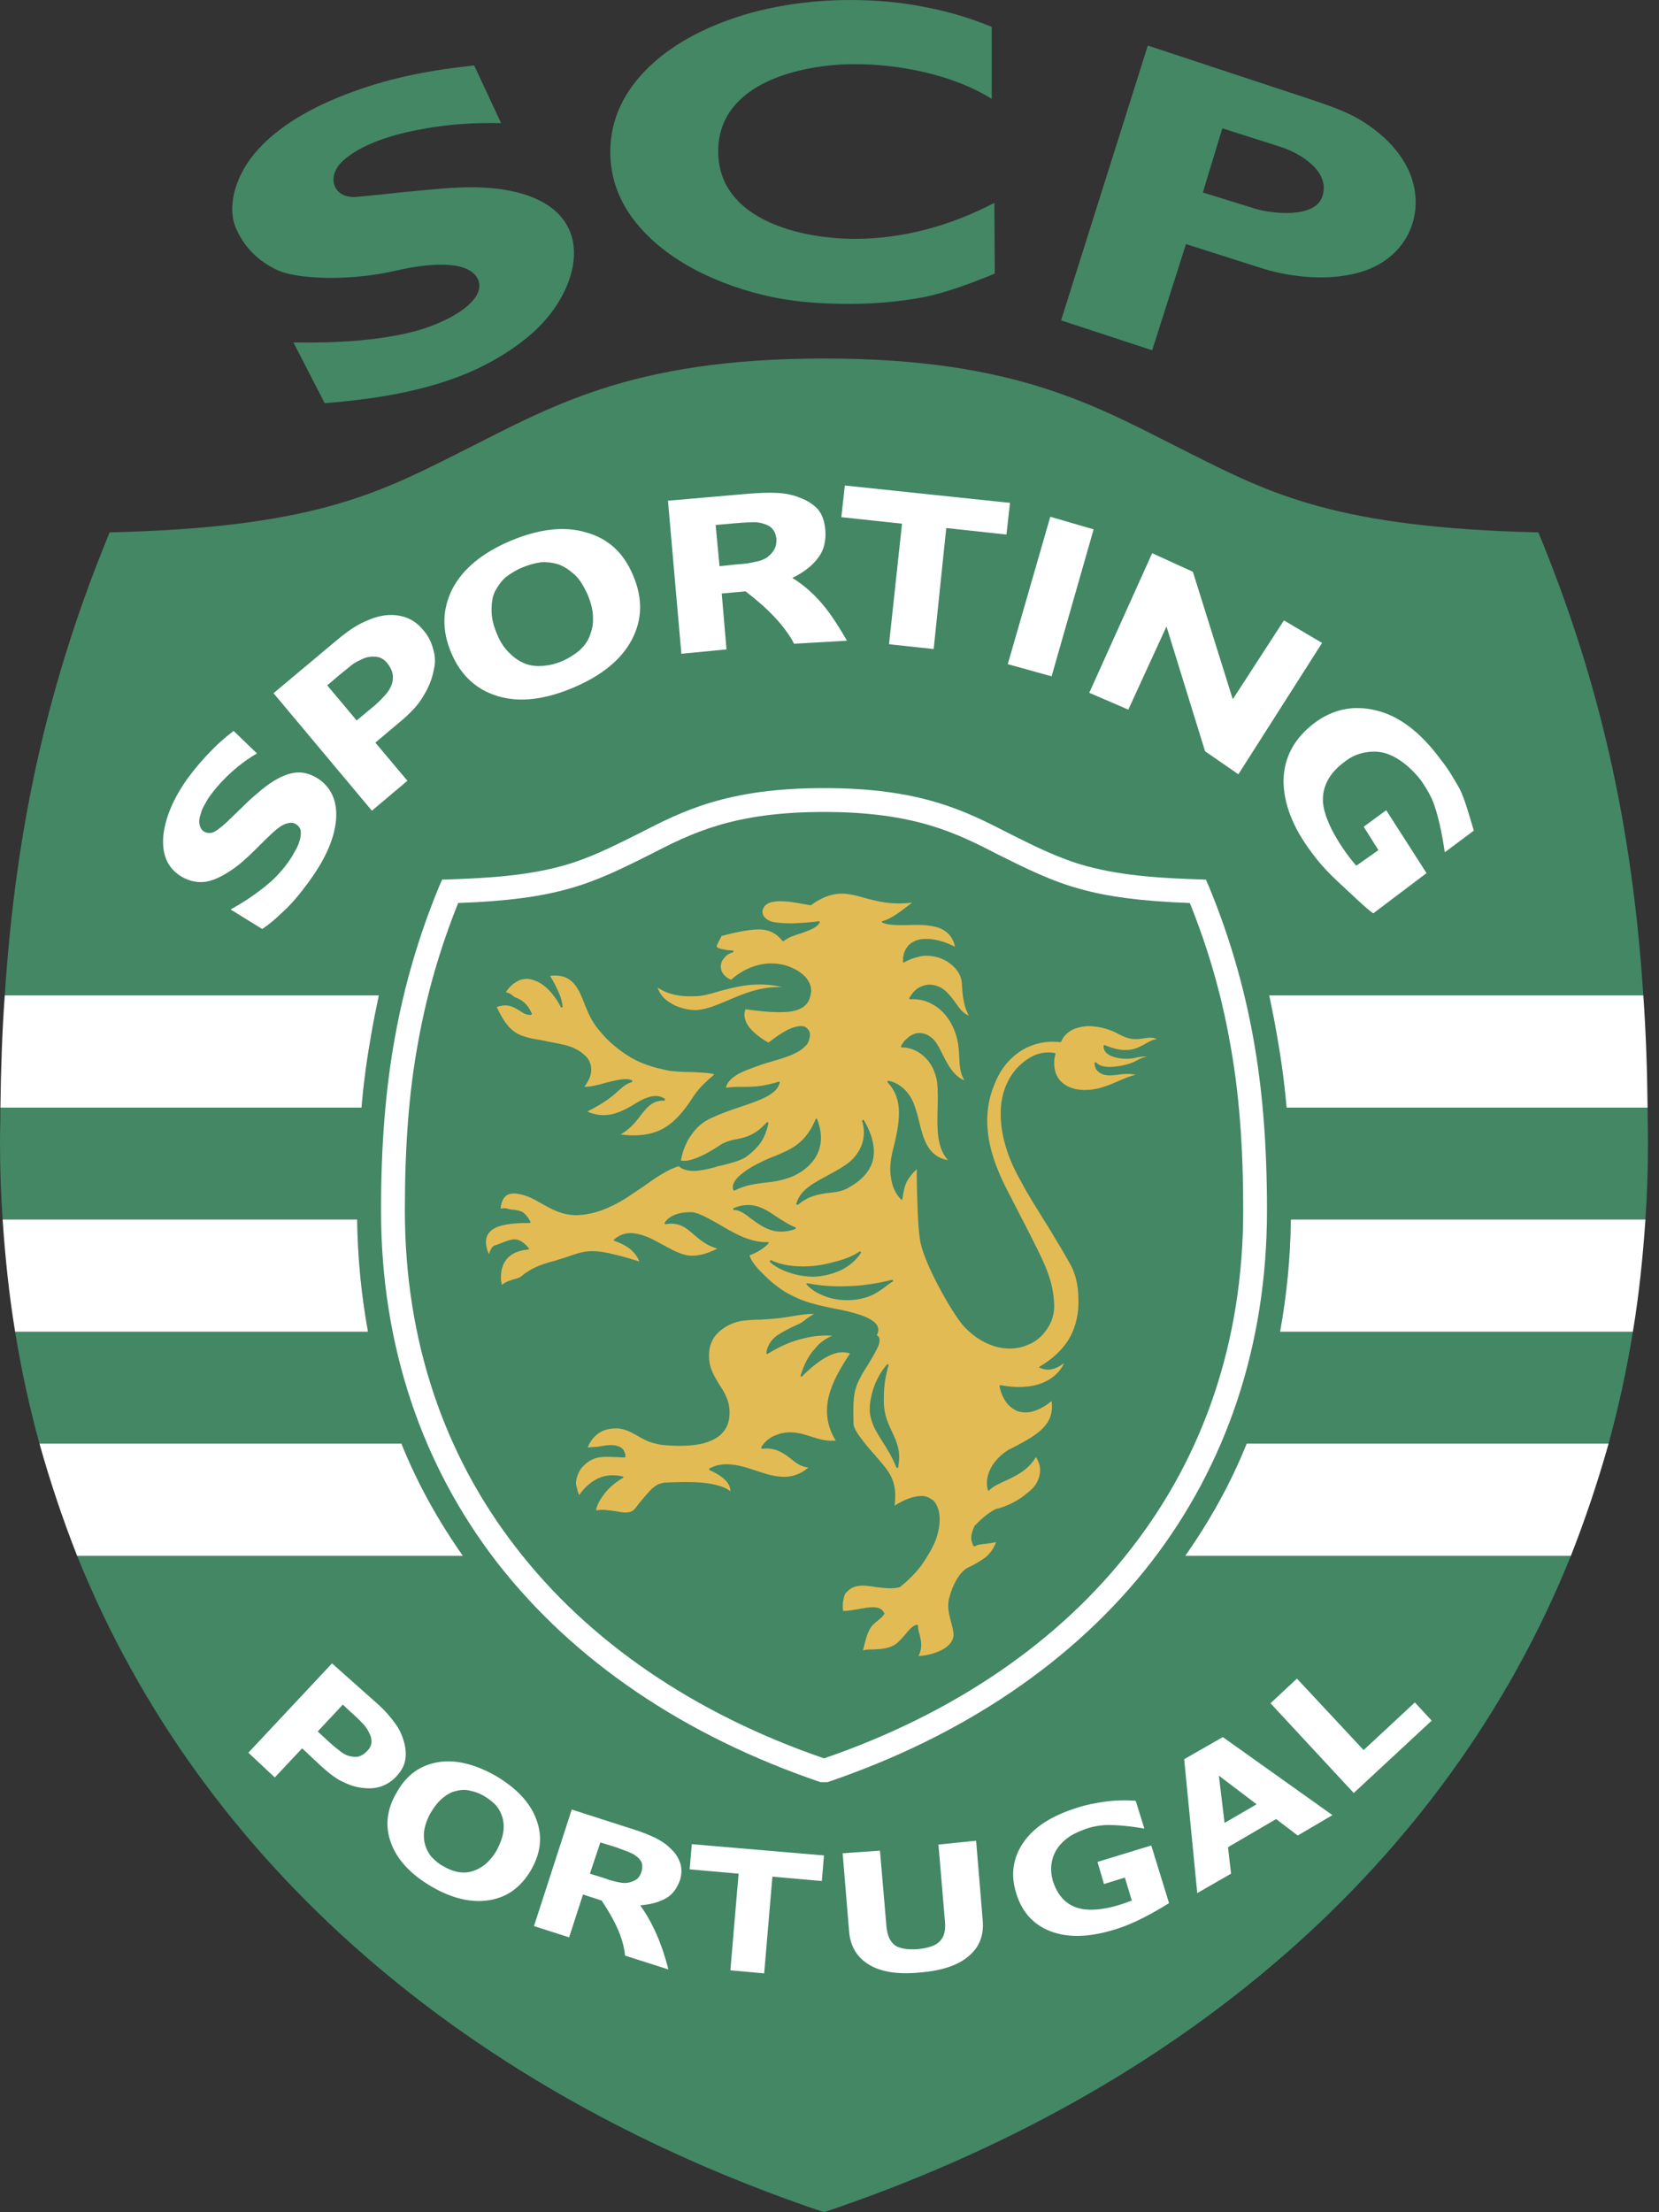 <svg width="24" height="32" viewBox="0 0 24 32" fill="none" xmlns="http://www.w3.org/2000/svg">
<rect x="0" y="0" width="24" height="32" fill="#333333" stroke="none"/>
<path fill-rule="evenodd" clip-rule="evenodd" d="M11.921 32C6.797 30.276 2.922 26.99 1.116 22.506H6.697C6.34 21.998 6.038 21.459 5.807 20.882H0.571C0.424 20.349 0.307 19.809 0.219 19.264H5.324C5.226 18.728 5.174 18.185 5.167 17.64H0.038C0.012 17.268 -0 16.896 1.26631e-06 16.524C1.26631e-06 16.355 0.006 16.185 0.006 16.022H5.23C5.261 15.652 5.311 15.295 5.374 14.944C5.405 14.762 5.443 14.58 5.481 14.398H0.069C0.232 11.896 0.715 9.814 1.586 7.701C4.484 7.632 5.437 7.155 6.609 6.566C7.939 5.901 9.086 5.186 11.921 5.186C14.755 5.186 15.903 5.901 17.232 6.566C18.405 7.155 19.358 7.632 22.255 7.701C23.127 9.814 23.61 11.896 23.773 14.398H18.361C18.398 14.58 18.436 14.762 18.467 14.944C18.53 15.295 18.58 15.652 18.611 16.022H23.835C23.835 16.185 23.841 16.354 23.841 16.524C23.841 16.9 23.829 17.276 23.803 17.64H18.674C18.668 18.185 18.615 18.728 18.518 19.264H23.622C23.534 19.809 23.417 20.349 23.271 20.882H18.035C17.803 21.459 17.502 21.998 17.144 22.506H22.725C20.919 26.99 17.044 30.276 11.921 32Z" fill="#438765"/>
<path fill-rule="evenodd" clip-rule="evenodd" d="M23.271 20.882C23.116 21.432 22.934 21.974 22.725 22.506H17.145C17.502 21.998 17.803 21.459 18.035 20.882H23.271ZM18.674 17.64C18.668 18.185 18.615 18.728 18.518 19.264H23.622C23.71 18.737 23.766 18.192 23.804 17.64H18.674ZM18.361 14.398C18.398 14.58 18.436 14.761 18.467 14.944C18.53 15.295 18.58 15.652 18.612 16.022H23.835C23.829 15.458 23.81 14.918 23.773 14.398H18.361ZM5.23 16.022C5.261 15.652 5.311 15.295 5.374 14.944C5.405 14.762 5.443 14.58 5.481 14.398H0.069C0.031 14.918 0.013 15.458 0.006 16.022H5.23ZM5.324 19.264C5.226 18.728 5.174 18.185 5.167 17.64H0.038C0.075 18.192 0.132 18.737 0.219 19.264H5.324ZM6.697 22.506C6.34 21.998 6.039 21.459 5.807 20.882H0.571C0.725 21.432 0.907 21.974 1.116 22.506H6.697ZM11.971 25.779H11.87C9.914 25.115 8.296 24.03 7.18 22.587C6.114 21.202 5.512 19.484 5.512 17.508C5.512 16.58 5.575 15.765 5.713 15.006C5.847 14.258 6.062 13.527 6.352 12.824L6.396 12.724C6.973 12.705 7.562 12.68 8.121 12.529C8.516 12.423 8.873 12.241 9.237 12.059C9.883 11.727 10.522 11.4 11.921 11.4C13.319 11.4 13.959 11.727 14.604 12.059C14.968 12.241 15.326 12.422 15.721 12.529C16.279 12.68 16.868 12.705 17.445 12.724L17.489 12.824C17.78 13.527 17.994 14.258 18.129 15.006C18.267 15.765 18.329 16.58 18.329 17.508C18.329 19.484 17.727 21.202 16.661 22.587C15.545 24.03 13.927 25.115 11.971 25.779Z" fill="white"/>
<path fill-rule="evenodd" clip-rule="evenodd" d="M11.921 25.435C13.783 24.795 15.326 23.754 16.385 22.374C17.408 21.051 17.985 19.408 17.985 17.508C17.985 16.599 17.928 15.803 17.79 15.063C17.665 14.366 17.477 13.721 17.213 13.062C16.505 13.037 16.015 12.968 15.633 12.861C15.213 12.748 14.837 12.56 14.448 12.366C13.84 12.053 13.238 11.745 11.921 11.745C10.604 11.745 10.002 12.053 9.394 12.366C9.005 12.561 8.629 12.748 8.208 12.861C7.826 12.968 7.337 13.037 6.628 13.062C6.365 13.721 6.177 14.366 6.051 15.063C5.913 15.803 5.857 16.599 5.857 17.508C5.857 19.408 6.434 21.051 7.456 22.374C8.516 23.754 10.058 24.795 11.921 25.435Z" fill="#438765"/>
<path fill-rule="evenodd" clip-rule="evenodd" d="M4.628 11.281C4.803 11.413 4.885 11.607 4.86 11.871C4.835 12.134 4.709 12.423 4.477 12.742C4.345 12.924 4.22 13.075 4.095 13.188C3.969 13.307 3.919 13.351 3.794 13.438L3.336 13.156C3.512 13.056 3.624 12.987 3.794 12.855C3.935 12.749 4.06 12.623 4.164 12.479C4.196 12.435 4.226 12.389 4.251 12.341C4.289 12.278 4.314 12.228 4.327 12.184C4.345 12.134 4.352 12.084 4.352 12.04C4.352 11.996 4.333 11.958 4.289 11.927C4.245 11.896 4.201 11.896 4.138 11.915C4.082 11.933 4.019 11.977 3.944 12.046C3.869 12.115 3.787 12.197 3.706 12.278C3.624 12.36 3.549 12.429 3.468 12.498C3.279 12.648 3.116 12.73 2.978 12.755C2.834 12.774 2.696 12.736 2.577 12.648C2.408 12.523 2.339 12.335 2.364 12.078C2.395 11.814 2.514 11.538 2.721 11.25C2.828 11.106 2.947 10.968 3.073 10.842C3.168 10.745 3.271 10.655 3.38 10.573L3.718 10.899C3.474 11.037 3.223 11.263 3.066 11.476C3.029 11.52 2.997 11.57 2.972 11.62C2.941 11.67 2.916 11.72 2.903 11.777C2.884 11.827 2.878 11.871 2.884 11.915C2.891 11.959 2.909 11.996 2.941 12.022C2.985 12.053 3.041 12.059 3.098 12.034C3.154 12.003 3.236 11.94 3.348 11.827C3.418 11.758 3.493 11.689 3.555 11.627C3.624 11.558 3.7 11.495 3.781 11.426C3.95 11.288 4.101 11.207 4.239 11.181C4.377 11.156 4.502 11.194 4.628 11.281ZM5.85 8.924C5.74 8.891 5.624 8.887 5.512 8.911C5.412 8.93 5.305 8.974 5.198 9.03C5.092 9.087 4.973 9.174 4.841 9.287L3.957 10.027L5.38 11.727L5.894 11.294L5.43 10.742L5.788 10.441C5.945 10.309 6.057 10.19 6.126 10.065C6.201 9.946 6.252 9.82 6.277 9.682C6.302 9.582 6.296 9.482 6.264 9.381C6.239 9.284 6.192 9.194 6.126 9.118C6.045 9.018 5.951 8.955 5.85 8.924ZM5.675 9.726C5.687 9.77 5.687 9.82 5.675 9.877C5.656 9.939 5.625 9.996 5.568 10.059C5.503 10.132 5.432 10.199 5.355 10.259L5.16 10.422L4.734 9.914L4.866 9.801C4.954 9.726 5.029 9.67 5.079 9.626C5.136 9.582 5.198 9.551 5.274 9.519C5.324 9.5 5.38 9.494 5.443 9.5C5.505 9.507 5.556 9.538 5.593 9.582C5.637 9.632 5.662 9.682 5.675 9.726ZM8.478 7.701C8.164 7.607 7.801 7.651 7.393 7.82C6.979 7.995 6.697 8.227 6.546 8.516C6.396 8.811 6.39 9.118 6.528 9.444C6.665 9.77 6.891 9.977 7.205 10.071C7.518 10.165 7.882 10.121 8.296 9.946C8.71 9.77 8.992 9.538 9.142 9.25C9.293 8.962 9.299 8.654 9.161 8.328C9.023 7.995 8.798 7.789 8.478 7.701ZM8.378 9.413C8.309 9.469 8.221 9.526 8.133 9.563C8.045 9.601 7.952 9.624 7.857 9.632C7.769 9.639 7.682 9.632 7.6 9.601C7.515 9.567 7.438 9.516 7.374 9.45C7.299 9.381 7.236 9.287 7.186 9.162C7.136 9.043 7.111 8.936 7.111 8.829C7.111 8.723 7.123 8.629 7.161 8.554C7.205 8.472 7.255 8.403 7.318 8.347C7.387 8.297 7.475 8.24 7.556 8.209C7.643 8.172 7.733 8.147 7.826 8.133C7.913 8.128 8 8.139 8.083 8.165C8.165 8.196 8.24 8.247 8.315 8.315C8.39 8.384 8.447 8.485 8.503 8.604C8.547 8.717 8.578 8.823 8.578 8.924C8.585 9.018 8.566 9.112 8.528 9.206C8.497 9.287 8.44 9.356 8.378 9.413ZM11.463 8.359C11.632 8.278 11.758 8.177 11.839 8.064C11.921 7.958 11.952 7.82 11.939 7.657C11.927 7.538 11.895 7.444 11.833 7.368C11.764 7.293 11.676 7.237 11.569 7.199C11.463 7.155 11.356 7.136 11.237 7.13C11.118 7.124 10.98 7.13 10.823 7.142L9.663 7.243L9.857 9.457L10.51 9.394L10.441 8.585L10.786 8.554C11.105 8.798 11.35 9.049 11.488 9.312L12.253 9.268C12.052 8.924 11.852 8.604 11.463 8.359ZM11.206 7.939C11.187 7.977 11.156 8.014 11.112 8.052C11.062 8.09 10.999 8.115 10.924 8.127C10.855 8.146 10.761 8.158 10.648 8.165L10.409 8.19L10.353 7.594L10.635 7.569C10.717 7.563 10.792 7.556 10.855 7.556C10.917 7.55 10.974 7.556 11.024 7.569C11.093 7.588 11.143 7.613 11.175 7.651C11.206 7.688 11.225 7.732 11.231 7.789C11.237 7.84 11.228 7.892 11.206 7.939ZM14.611 7.274L12.222 7.023L12.171 7.481L13.049 7.575L12.861 9.319L13.507 9.388L13.689 7.638L14.56 7.732L14.611 7.274ZM15.821 7.657L15.194 7.475L14.579 9.607L15.213 9.783L15.821 7.657ZM19.126 9.3L18.574 8.974L17.834 10.115L17.257 8.271L16.668 8.002L15.758 10.021L16.323 10.265L16.875 9.062L17.433 10.867L17.915 11.2L19.126 9.3ZM20.637 12.63L20.054 11.72L19.728 11.959L19.941 12.297L19.621 12.523C19.427 12.303 19.126 11.852 19.138 11.551C19.144 11.344 19.251 11.168 19.446 11.024C19.531 10.954 19.632 10.907 19.741 10.886C19.841 10.867 19.935 10.867 20.029 10.892C20.236 10.949 20.43 11.124 20.556 11.287C20.618 11.375 20.669 11.463 20.712 11.551C20.8 11.752 20.863 12.065 20.901 12.329L21.321 12.015C21.258 11.808 21.189 11.551 21.114 11.407C21.032 11.262 20.945 11.112 20.832 10.974C20.549 10.591 20.242 10.359 19.916 10.278C19.59 10.196 19.289 10.253 19.013 10.46C18.725 10.679 18.575 10.955 18.568 11.287C18.568 11.62 18.7 11.971 18.982 12.341C19.101 12.504 19.239 12.648 19.39 12.786C19.54 12.924 19.759 13.137 19.866 13.212L20.637 12.63ZM5.738 25.692C5.681 25.754 5.619 25.798 5.543 25.83C5.468 25.86 5.386 25.873 5.305 25.867C5.194 25.863 5.085 25.835 4.985 25.786C4.878 25.742 4.772 25.661 4.653 25.554L4.371 25.29L3.975 25.711L3.593 25.353L4.803 24.061L5.487 24.669C5.573 24.749 5.651 24.837 5.719 24.933C5.819 25.065 5.894 25.29 5.863 25.453C5.85 25.541 5.806 25.616 5.738 25.692ZM5.317 25.322C5.355 25.284 5.374 25.24 5.374 25.19C5.374 25.143 5.361 25.098 5.336 25.058C5.311 25.002 5.274 24.958 5.236 24.92C5.198 24.876 5.142 24.826 5.073 24.764L4.96 24.657L4.596 25.046L4.759 25.196C4.828 25.259 4.891 25.309 4.941 25.347C4.991 25.384 5.042 25.403 5.092 25.409C5.136 25.416 5.18 25.416 5.217 25.397C5.249 25.384 5.286 25.359 5.317 25.322ZM7.681 27.052C7.537 27.297 7.343 27.441 7.086 27.485C6.829 27.529 6.546 27.466 6.245 27.291C5.944 27.115 5.744 26.902 5.656 26.657C5.568 26.419 5.593 26.175 5.738 25.93C5.876 25.679 6.076 25.535 6.333 25.491C6.584 25.447 6.866 25.516 7.167 25.685C7.468 25.861 7.669 26.074 7.757 26.313C7.851 26.557 7.826 26.802 7.681 27.052ZM6.822 27.071C6.891 27.052 6.96 27.015 7.023 26.965C7.079 26.915 7.136 26.852 7.186 26.764C7.236 26.67 7.268 26.582 7.28 26.506C7.292 26.433 7.288 26.358 7.268 26.287C7.249 26.223 7.217 26.163 7.173 26.112C7.123 26.061 7.066 26.017 7.004 25.98C6.944 25.944 6.878 25.919 6.81 25.905C6.744 25.886 6.675 25.886 6.609 25.905C6.54 25.917 6.477 25.949 6.409 26.005C6.346 26.055 6.29 26.124 6.233 26.218C6.183 26.306 6.151 26.394 6.139 26.469C6.127 26.542 6.131 26.617 6.151 26.689C6.17 26.751 6.202 26.814 6.246 26.864C6.296 26.915 6.352 26.965 6.415 26.996C6.478 27.034 6.553 27.065 6.622 27.078C6.684 27.09 6.753 27.09 6.822 27.071ZM9.669 28.488L9.042 28.288C9.017 28.018 8.879 27.755 8.704 27.492L8.434 27.404L8.233 28.024L7.725 27.861L8.271 26.175L9.168 26.463C9.293 26.501 9.393 26.545 9.475 26.582C9.563 26.626 9.638 26.676 9.701 26.739C9.77 26.802 9.813 26.871 9.839 26.946C9.864 27.021 9.864 27.103 9.839 27.191C9.795 27.316 9.726 27.41 9.632 27.46C9.531 27.517 9.412 27.548 9.262 27.561C9.437 27.805 9.575 28.112 9.669 28.488ZM9.281 27.071C9.292 27.032 9.294 26.992 9.287 26.952C9.274 26.915 9.243 26.877 9.199 26.845C9.168 26.82 9.124 26.802 9.08 26.783C9.03 26.764 8.973 26.745 8.911 26.72L8.685 26.651L8.534 27.103L8.735 27.165C8.817 27.197 8.892 27.216 8.955 27.228C9.011 27.241 9.067 27.241 9.111 27.228C9.155 27.216 9.193 27.197 9.218 27.178C9.249 27.149 9.27 27.112 9.281 27.071ZM11.92 26.839L10.008 26.676L9.977 27.04L10.685 27.103L10.566 28.501L11.055 28.545L11.174 27.146L11.889 27.209L11.92 26.839ZM14.121 26.626L13.576 26.682L13.67 27.792C13.683 27.924 13.658 28.018 13.595 28.081C13.539 28.144 13.42 28.181 13.281 28.194C13.137 28.206 13.012 28.187 12.943 28.137C12.874 28.081 12.836 27.993 12.824 27.868L12.73 26.77L12.19 26.808L12.284 27.943C12.303 28.162 12.404 28.319 12.573 28.42C12.749 28.526 12.993 28.564 13.313 28.532C13.627 28.507 13.865 28.426 14.015 28.294C14.172 28.162 14.235 27.993 14.216 27.773L14.121 26.626ZM16.655 26.695L15.877 26.933L15.971 27.253L16.273 27.159L16.373 27.491C16.141 27.585 15.79 27.68 15.552 27.585C15.395 27.523 15.294 27.397 15.231 27.209C15.207 27.115 15.2 27.034 15.213 26.952C15.238 26.783 15.338 26.657 15.476 26.563C15.545 26.519 15.645 26.476 15.74 26.444C15.819 26.42 15.901 26.406 15.984 26.4C16.154 26.394 16.379 26.419 16.555 26.451L16.43 26.049C16.279 26.037 16.128 26.041 15.978 26.062C15.853 26.08 15.715 26.105 15.583 26.149C15.219 26.262 14.962 26.425 14.805 26.651C14.655 26.87 14.617 27.115 14.699 27.379C14.78 27.655 14.95 27.843 15.2 27.937C15.445 28.031 15.746 28.025 16.103 27.918C16.254 27.874 16.404 27.811 16.549 27.736C16.673 27.672 16.794 27.603 16.912 27.529L16.655 26.695ZM19.276 26.256L18.774 26.551L18.461 26.313L17.765 26.72L17.809 27.103L17.32 27.384L17.131 25.447L17.69 25.127L19.276 26.256ZM18.179 26.099L17.633 25.685L17.715 26.369L18.179 26.099ZM20.468 24.626L19.727 25.315L18.762 24.281L18.38 24.638L19.584 25.936L20.712 24.889L20.468 24.626Z" fill="white"/>
<path fill-rule="evenodd" clip-rule="evenodd" d="M4.245 4.954C4.458 4.954 5.318 4.979 6.026 4.785C6.54 4.641 7.036 4.333 6.916 4.045C6.804 3.788 6.314 3.781 5.737 3.913C5.01 4.082 4.276 4.026 4.026 3.913C3.743 3.788 3.511 3.562 3.398 3.261C3.286 2.947 3.423 2.502 3.731 2.164C4.038 1.825 4.496 1.549 5.098 1.33C5.675 1.116 6.258 1.01 6.86 0.947L7.249 1.781C6.916 1.775 6.522 1.787 6.101 1.869C5.675 1.944 5.217 2.088 4.954 2.333C4.709 2.565 4.828 2.885 5.173 2.847C5.397 2.826 5.621 2.803 5.844 2.778C6.409 2.728 7.004 2.64 7.556 2.803C8.66 3.129 8.39 4.195 7.719 4.803C7.462 5.035 7.155 5.217 6.885 5.343C6.208 5.656 5.418 5.775 4.697 5.832L4.245 4.954ZM14.347 0.389C14.032 0.259 13.704 0.162 13.369 0.1C13.031 0.031 12.667 0 12.297 0C11.826 0 11.375 0.056 10.948 0.163C10.246 0.345 9.487 0.708 9.08 1.342C8.91 1.612 8.829 1.894 8.829 2.201C8.829 2.552 8.942 2.885 9.168 3.179C9.632 3.788 10.434 4.139 11.162 4.295C11.519 4.37 11.895 4.396 12.284 4.396C12.654 4.396 13.005 4.364 13.344 4.302C13.682 4.239 14.109 4.076 14.391 3.957L14.385 2.935C13.758 3.261 13.074 3.455 12.366 3.455C11.594 3.455 10.39 3.186 10.39 2.188C10.39 1.198 11.588 0.928 12.366 0.928C13.024 0.928 13.795 1.085 14.347 1.43L14.347 0.389ZM16.668 5.067L17.157 3.531L18.279 3.888C18.649 4.001 19.245 4.089 19.753 3.913C20.474 3.656 20.693 2.866 20.254 2.251C20.073 1.994 19.797 1.787 19.533 1.656C19.251 1.518 18.699 1.355 18.197 1.185L16.605 0.659L15.35 4.634L16.668 5.067ZM19.132 2.835C19.032 3.167 18.392 3.092 18.148 3.016L17.401 2.784L17.683 1.856L18.53 2.126C18.819 2.22 19.245 2.483 19.132 2.835Z" fill="#438765"/>
<path fill-rule="evenodd" clip-rule="evenodd" d="M13.181 13.068C13.024 13.188 12.899 13.288 12.767 13.325C12.755 13.325 12.755 13.344 12.761 13.344C12.861 13.388 12.993 13.382 13.131 13.382C13.262 13.375 13.407 13.375 13.532 13.407C13.62 13.426 13.683 13.47 13.733 13.52C13.777 13.576 13.808 13.639 13.814 13.695C13.658 13.614 13.507 13.576 13.376 13.582C13.319 13.582 13.263 13.595 13.219 13.62C13.171 13.643 13.132 13.681 13.106 13.727C13.074 13.777 13.062 13.839 13.062 13.915C13.068 13.921 13.074 13.927 13.081 13.921C13.139 13.886 13.202 13.86 13.269 13.846C13.325 13.827 13.382 13.821 13.438 13.827C13.57 13.834 13.683 13.884 13.771 13.959C13.858 14.034 13.915 14.134 13.915 14.235C13.921 14.323 13.927 14.417 13.946 14.498C13.959 14.567 13.984 14.63 14.015 14.693C13.927 14.655 13.871 14.574 13.814 14.492C13.733 14.385 13.651 14.273 13.501 14.248C13.438 14.235 13.369 14.248 13.306 14.279C13.244 14.31 13.194 14.367 13.156 14.436C13.149 14.448 13.156 14.454 13.168 14.454C13.287 14.448 13.394 14.473 13.482 14.524C13.582 14.574 13.664 14.655 13.727 14.749C13.858 14.956 13.871 15.138 13.877 15.295C13.883 15.42 13.889 15.527 13.952 15.627C13.802 15.571 13.714 15.408 13.639 15.257C13.595 15.169 13.557 15.094 13.507 15.038C13.483 15.014 13.455 14.992 13.425 14.975C13.377 14.949 13.323 14.938 13.269 14.944C13.212 14.956 13.162 14.981 13.118 15.025C13.083 15.054 13.055 15.09 13.037 15.132C13.03 15.138 13.037 15.151 13.043 15.151C13.168 15.151 13.287 15.201 13.382 15.295C13.469 15.376 13.532 15.502 13.557 15.652C13.569 15.771 13.569 15.909 13.563 16.047C13.557 16.323 13.551 16.605 13.714 16.781C13.419 16.731 13.356 16.467 13.293 16.21C13.277 16.138 13.256 16.067 13.231 15.997C13.201 15.905 13.15 15.821 13.08 15.753C13.005 15.684 12.924 15.646 12.849 15.633C12.842 15.633 12.836 15.646 12.842 15.659C12.961 15.784 13.005 15.934 13.005 16.097C13.005 16.261 12.967 16.442 12.917 16.637C12.88 16.781 12.867 16.925 12.892 17.051C12.911 17.169 12.955 17.27 13.037 17.352C13.043 17.358 13.055 17.352 13.055 17.345C13.068 17.239 13.087 17.151 13.124 17.082C13.162 17.019 13.206 16.963 13.262 16.913V17.032C13.269 17.345 13.275 17.678 13.306 17.916C13.325 18.067 13.425 18.311 13.545 18.543C13.689 18.825 13.858 19.095 13.952 19.195C14.109 19.358 14.278 19.452 14.448 19.49C14.592 19.521 14.736 19.509 14.855 19.459C14.981 19.414 15.081 19.327 15.15 19.22C15.219 19.12 15.257 18.994 15.25 18.857C15.238 18.662 15.206 18.512 15.106 18.28C15.006 18.054 14.843 17.746 14.586 17.245C14.454 16.994 14.347 16.731 14.303 16.467C14.26 16.198 14.278 15.928 14.398 15.658C14.479 15.457 14.611 15.301 14.78 15.194C14.947 15.093 15.144 15.051 15.338 15.075C15.338 15.075 15.345 15.069 15.351 15.069C15.382 14.994 15.432 14.944 15.495 14.906C15.564 14.868 15.645 14.85 15.727 14.843C15.84 14.843 15.953 14.862 16.053 14.9C16.097 14.912 16.141 14.937 16.178 14.956C16.253 14.994 16.329 15.031 16.423 15.031C16.529 15.038 16.636 14.981 16.737 15.031C16.668 15.038 16.611 15.075 16.555 15.107C16.486 15.144 16.417 15.182 16.31 15.188C16.191 15.194 16.097 15.163 15.984 15.119C15.978 15.113 15.971 15.119 15.965 15.126V15.138C15.965 15.307 16.273 15.332 16.398 15.307C16.467 15.289 16.549 15.276 16.592 15.289C16.53 15.289 16.473 15.326 16.411 15.357C16.335 15.395 16.179 15.433 16.047 15.433C15.972 15.433 15.896 15.414 15.859 15.37C15.852 15.364 15.834 15.364 15.834 15.376C15.834 15.389 15.834 15.401 15.84 15.414C15.846 15.483 15.909 15.527 15.972 15.546C16.041 15.565 16.116 15.552 16.172 15.546C16.26 15.533 16.329 15.527 16.43 15.546C16.329 15.571 16.248 15.608 16.16 15.646C15.965 15.734 15.771 15.796 15.558 15.753C15.42 15.721 15.307 15.64 15.269 15.508C15.244 15.422 15.244 15.331 15.269 15.245C15.269 15.238 15.269 15.232 15.257 15.232C15.16 15.214 15.059 15.225 14.968 15.264C14.868 15.307 14.78 15.377 14.705 15.458C14.579 15.602 14.511 15.771 14.486 15.953C14.461 16.154 14.486 16.373 14.548 16.58C14.598 16.756 14.68 16.932 14.78 17.107C14.874 17.289 14.987 17.458 15.093 17.634C15.162 17.741 15.225 17.847 15.288 17.954C15.351 18.054 15.407 18.154 15.464 18.254C15.533 18.368 15.564 18.474 15.583 18.581C15.601 18.681 15.601 18.781 15.601 18.875C15.595 19.064 15.545 19.239 15.451 19.39C15.357 19.534 15.225 19.659 15.043 19.766C15.031 19.772 15.031 19.785 15.043 19.785C15.1 19.81 15.162 19.822 15.225 19.803C15.282 19.791 15.338 19.76 15.395 19.716C15.332 19.854 15.219 19.948 15.081 20.004C14.905 20.073 14.692 20.079 14.472 20.036C14.466 20.036 14.46 20.042 14.46 20.054C14.479 20.148 14.517 20.236 14.573 20.305C14.61 20.349 14.661 20.387 14.717 20.412C14.773 20.43 14.842 20.437 14.911 20.424C14.999 20.405 15.106 20.355 15.213 20.267C15.263 20.613 14.987 20.763 14.692 20.92C14.655 20.938 14.623 20.957 14.592 20.97C14.491 21.032 14.391 21.127 14.335 21.233C14.284 21.334 14.259 21.446 14.291 21.553C14.291 21.566 14.303 21.566 14.309 21.559C14.372 21.496 14.46 21.459 14.554 21.415C14.705 21.346 14.874 21.264 14.987 21.076C15.037 21.158 15.056 21.239 15.043 21.314C15.029 21.41 14.98 21.498 14.905 21.559C14.704 21.741 14.541 21.785 14.46 21.816C14.435 21.823 14.416 21.823 14.403 21.829C14.353 21.854 14.309 21.885 14.259 21.923C14.203 21.967 14.152 22.017 14.109 22.061L14.102 22.067C14.077 22.117 14.059 22.168 14.052 22.218C14.046 22.268 14.059 22.318 14.083 22.362C14.09 22.368 14.096 22.368 14.102 22.368C14.14 22.343 14.203 22.337 14.265 22.331C14.316 22.324 14.366 22.318 14.409 22.306C14.378 22.4 14.322 22.469 14.259 22.525C14.184 22.581 14.096 22.632 14.002 22.676C13.952 22.701 13.889 22.763 13.845 22.838C13.794 22.924 13.756 23.017 13.732 23.114C13.701 23.227 13.726 23.334 13.751 23.434C13.77 23.503 13.789 23.572 13.795 23.641C13.795 23.729 13.739 23.798 13.657 23.848C13.557 23.911 13.412 23.948 13.287 23.955C13.35 23.829 13.325 23.741 13.306 23.653C13.293 23.61 13.281 23.566 13.281 23.516C13.281 23.512 13.279 23.509 13.277 23.507C13.275 23.505 13.271 23.503 13.268 23.503C13.212 23.503 13.149 23.578 13.087 23.653C13.055 23.692 13.024 23.723 12.992 23.754C12.892 23.848 12.754 23.854 12.629 23.86C12.578 23.86 12.528 23.86 12.485 23.873C12.485 23.867 12.485 23.86 12.491 23.848C12.522 23.716 12.547 23.622 12.591 23.553C12.61 23.516 12.648 23.484 12.685 23.453C12.723 23.422 12.767 23.39 12.792 23.346C12.798 23.346 12.798 23.34 12.792 23.334C12.741 23.215 12.578 23.246 12.409 23.278C12.334 23.29 12.259 23.303 12.196 23.303C12.19 23.24 12.19 23.183 12.202 23.14C12.209 23.083 12.227 23.045 12.252 23.027C12.359 22.907 12.516 22.932 12.679 22.958C12.792 22.97 12.911 22.989 13.018 22.958C13.132 22.868 13.235 22.765 13.325 22.65C13.406 22.531 13.482 22.412 13.538 22.274C13.594 22.111 13.607 21.967 13.582 21.86C13.563 21.785 13.532 21.729 13.488 21.691V21.697C13.463 21.676 13.434 21.66 13.403 21.65C13.372 21.64 13.339 21.637 13.306 21.641C13.206 21.647 13.08 21.691 12.942 21.779C12.986 21.421 12.867 21.29 12.691 21.089C12.682 21.08 12.673 21.069 12.666 21.058C12.616 21.001 12.535 20.913 12.472 20.826C12.403 20.738 12.347 20.65 12.347 20.594V20.55C12.341 20.293 12.341 20.124 12.435 19.948C12.472 19.873 12.516 19.803 12.56 19.735C12.604 19.659 12.648 19.59 12.679 19.527C12.729 19.434 12.748 19.352 12.685 19.314C12.729 19.227 12.704 19.158 12.616 19.101C12.528 19.038 12.378 18.995 12.184 18.951C11.983 18.913 11.845 18.882 11.713 18.844C11.588 18.807 11.482 18.756 11.369 18.694C11.256 18.625 11.13 18.524 11.03 18.418C10.936 18.33 10.867 18.236 10.842 18.16C10.955 18.117 11.049 18.06 11.118 17.985C11.124 17.979 11.118 17.967 11.111 17.967C10.848 17.979 10.603 17.828 10.39 17.703C10.233 17.615 10.096 17.534 9.989 17.534C9.907 17.534 9.826 17.546 9.763 17.572C9.7 17.596 9.65 17.634 9.613 17.691C9.613 17.697 9.619 17.709 9.625 17.709C9.819 17.672 9.926 17.759 10.039 17.86C10.127 17.935 10.221 18.017 10.377 18.061C10.208 18.148 10.076 18.173 9.957 18.161C9.832 18.142 9.713 18.073 9.562 17.991C9.449 17.929 9.33 17.866 9.211 17.847C9.098 17.822 8.985 17.841 8.885 17.929C8.872 17.935 8.879 17.948 8.885 17.948C8.979 17.979 9.061 18.023 9.123 18.073C9.18 18.123 9.224 18.18 9.249 18.248C9.13 18.211 9.01 18.173 8.897 18.148C8.778 18.117 8.665 18.098 8.559 18.098C8.434 18.098 8.314 18.142 8.189 18.186C8.139 18.205 8.082 18.217 8.032 18.236C7.756 18.305 7.675 18.368 7.587 18.424C7.568 18.443 7.543 18.462 7.512 18.481C7.493 18.487 7.462 18.499 7.43 18.506C7.38 18.524 7.317 18.537 7.261 18.587C7.255 18.569 7.255 18.543 7.248 18.524C7.242 18.424 7.255 18.324 7.305 18.249C7.349 18.174 7.436 18.111 7.562 18.086C7.587 18.079 7.618 18.079 7.643 18.073C7.656 18.073 7.662 18.061 7.649 18.054C7.505 17.885 7.424 17.916 7.273 17.973C7.242 17.985 7.198 18.004 7.154 18.017C7.135 18.023 7.116 18.042 7.104 18.067C7.091 18.091 7.08 18.116 7.073 18.142C6.972 17.916 7.06 17.803 7.198 17.747C7.348 17.691 7.555 17.691 7.662 17.691C7.668 17.691 7.674 17.684 7.674 17.672C7.637 17.603 7.599 17.559 7.562 17.534C7.518 17.509 7.467 17.502 7.398 17.496C7.386 17.496 7.373 17.49 7.361 17.49C7.323 17.475 7.281 17.473 7.242 17.483C7.248 17.415 7.267 17.358 7.298 17.32C7.329 17.283 7.373 17.264 7.436 17.264C7.587 17.27 7.712 17.339 7.844 17.415C7.988 17.496 8.138 17.578 8.339 17.578C8.486 17.573 8.63 17.541 8.765 17.483C8.9 17.426 9.028 17.355 9.148 17.27C9.204 17.233 9.248 17.201 9.298 17.17C9.48 17.038 9.656 16.919 9.819 16.869C9.863 16.913 9.932 16.932 10.019 16.938C10.107 16.938 10.22 16.919 10.352 16.881C10.383 16.869 10.415 16.863 10.446 16.857C10.596 16.819 10.741 16.781 10.816 16.718C10.904 16.649 10.973 16.58 11.023 16.499C11.067 16.424 11.098 16.342 11.117 16.242C11.117 16.235 11.098 16.23 11.092 16.235C10.922 16.424 10.778 16.455 10.647 16.48C10.574 16.492 10.504 16.515 10.44 16.549C10.302 16.643 10.176 16.712 10.076 16.75C9.982 16.787 9.907 16.8 9.85 16.787C9.875 16.649 9.926 16.518 10.001 16.418C10.072 16.31 10.172 16.225 10.289 16.173C10.421 16.11 10.565 16.06 10.697 16.016C10.992 15.916 11.242 15.834 11.28 15.659C11.28 15.652 11.274 15.64 11.268 15.646C11.023 15.722 10.879 15.722 10.728 15.722C10.659 15.722 10.584 15.722 10.502 15.734C10.515 15.665 10.565 15.609 10.653 15.552C10.741 15.496 10.872 15.452 11.011 15.402C11.061 15.383 11.117 15.37 11.174 15.352C11.343 15.302 11.543 15.245 11.644 15.138C11.688 15.101 11.706 15.051 11.713 15.007C11.719 14.982 11.719 14.956 11.713 14.932C11.706 14.913 11.694 14.888 11.675 14.875C11.656 14.856 11.637 14.844 11.606 14.844C11.556 14.838 11.475 14.856 11.387 14.9C11.305 14.944 11.211 15.007 11.117 15.082C10.985 15.007 10.885 14.925 10.822 14.837C10.772 14.756 10.753 14.674 10.785 14.599C11.142 14.649 11.368 14.655 11.506 14.618C11.656 14.574 11.713 14.492 11.732 14.361C11.744 14.279 11.713 14.204 11.65 14.129C11.604 14.083 11.551 14.044 11.493 14.016C11.428 13.982 11.358 13.958 11.286 13.947C11.073 13.909 10.809 13.965 10.577 14.172C10.526 14.153 10.482 14.118 10.452 14.072C10.433 14.041 10.427 14.003 10.427 13.965C10.433 13.928 10.446 13.89 10.471 13.865C10.502 13.821 10.546 13.79 10.602 13.777C10.615 13.771 10.615 13.752 10.602 13.752C10.577 13.746 10.559 13.746 10.54 13.746C10.465 13.733 10.414 13.727 10.383 13.708C10.364 13.696 10.364 13.677 10.383 13.646L10.439 13.539C10.703 13.47 10.878 13.439 11.016 13.445C11.148 13.457 11.236 13.508 11.317 13.608C11.324 13.614 11.33 13.614 11.336 13.614C11.405 13.558 11.499 13.527 11.587 13.501C11.706 13.457 11.813 13.426 11.857 13.345C11.863 13.338 11.857 13.326 11.85 13.326C11.706 13.345 11.581 13.351 11.468 13.357C11.355 13.357 11.267 13.351 11.192 13.338C11.123 13.326 11.073 13.288 11.048 13.251C11.036 13.23 11.029 13.206 11.029 13.182C11.029 13.163 11.041 13.138 11.054 13.119C11.079 13.081 11.129 13.05 11.198 13.044C11.261 13.031 11.336 13.037 11.424 13.044C11.511 13.056 11.612 13.075 11.718 13.094H11.731C12.051 12.862 12.258 12.918 12.502 12.987C12.684 13.037 12.898 13.094 13.192 13.056C13.189 13.061 13.185 13.065 13.181 13.068Z" fill="#E3BB54"/>
<path fill-rule="evenodd" clip-rule="evenodd" d="M7.318 14.354C7.362 14.36 7.387 14.379 7.412 14.398C7.424 14.41 7.437 14.416 7.443 14.423C7.5 14.441 7.556 14.473 7.6 14.517C7.638 14.554 7.669 14.605 7.694 14.661C7.694 14.674 7.688 14.68 7.681 14.68C7.619 14.686 7.568 14.655 7.512 14.617C7.431 14.567 7.343 14.511 7.186 14.567C7.374 14.968 7.512 14.993 7.851 15.05C7.926 15.069 8.02 15.081 8.127 15.106C8.252 15.131 8.352 15.175 8.428 15.238C8.478 15.276 8.515 15.319 8.534 15.37C8.553 15.42 8.559 15.476 8.547 15.533C8.534 15.596 8.503 15.652 8.453 15.721C8.553 15.721 8.672 15.69 8.779 15.658C8.929 15.621 9.061 15.589 9.142 15.627C9.149 15.633 9.149 15.646 9.142 15.652C9.061 15.677 9.017 15.715 8.954 15.771C8.873 15.846 8.76 15.947 8.497 16.078C8.59 16.122 8.678 16.135 8.772 16.129C8.873 16.122 8.973 16.085 9.08 16.028C9.092 16.022 9.111 16.009 9.136 15.997C9.255 15.922 9.468 15.784 9.619 15.896C9.625 15.903 9.619 15.921 9.606 15.921C9.443 15.915 9.362 16.015 9.268 16.134C9.199 16.229 9.117 16.329 8.979 16.41C9.255 16.448 9.462 16.404 9.619 16.31C9.782 16.21 9.901 16.059 10.008 15.896C10.102 15.746 10.19 15.671 10.258 15.608C10.29 15.583 10.315 15.558 10.334 15.539C10.233 15.514 10.114 15.514 10.001 15.507C9.889 15.507 9.782 15.501 9.682 15.489C9.562 15.463 9.45 15.438 9.349 15.401C9.248 15.364 9.151 15.316 9.061 15.257C8.892 15.144 8.772 15.031 8.685 14.924C8.604 14.834 8.541 14.729 8.496 14.617C8.478 14.579 8.465 14.542 8.452 14.51C8.365 14.291 8.277 14.078 7.957 14.115C8.007 14.197 8.045 14.272 8.076 14.341C8.114 14.422 8.133 14.491 8.139 14.56C8.139 14.573 8.12 14.579 8.114 14.567C8.032 14.41 7.919 14.278 7.807 14.216C7.756 14.187 7.701 14.168 7.643 14.159C7.587 14.159 7.531 14.165 7.48 14.197C7.413 14.234 7.357 14.288 7.318 14.354ZM8.503 20.938C8.528 20.938 8.559 20.932 8.591 20.932C8.616 20.932 8.635 20.926 8.653 20.926C8.785 20.901 8.879 20.894 8.942 20.92C9.005 20.938 9.042 20.988 9.049 21.064C9.049 21.07 9.042 21.083 9.036 21.083C8.986 21.083 8.936 21.076 8.886 21.076C8.766 21.07 8.654 21.07 8.578 21.108C8.503 21.139 8.453 21.189 8.409 21.239C8.369 21.295 8.343 21.36 8.334 21.428C8.328 21.453 8.334 21.484 8.346 21.522C8.353 21.559 8.365 21.597 8.378 21.628C8.459 21.509 8.553 21.434 8.654 21.384C8.766 21.334 8.886 21.327 9.011 21.358C9.024 21.358 9.024 21.371 9.011 21.378C8.936 21.421 8.823 21.503 8.742 21.609C8.685 21.685 8.635 21.766 8.622 21.848C8.723 21.829 8.817 21.848 8.905 21.86C9.011 21.879 9.105 21.898 9.168 21.841C9.187 21.823 9.218 21.785 9.249 21.741C9.3 21.678 9.369 21.597 9.431 21.534C9.463 21.509 9.494 21.484 9.519 21.472C9.551 21.459 9.582 21.453 9.607 21.446C9.883 21.434 10.102 21.434 10.259 21.459C10.403 21.484 10.51 21.522 10.566 21.572C10.566 21.522 10.547 21.472 10.51 21.428C10.459 21.371 10.378 21.315 10.265 21.265C10.262 21.261 10.26 21.257 10.26 21.252C10.26 21.247 10.262 21.243 10.265 21.24C10.478 21.127 10.704 21.196 10.93 21.271C11.193 21.359 11.45 21.44 11.695 21.227C11.601 21.221 11.525 21.171 11.45 21.108C11.344 21.026 11.224 20.932 11.024 20.957C11.017 20.957 11.011 20.945 11.011 20.939C11.049 20.87 11.105 20.82 11.174 20.782C11.254 20.741 11.342 20.719 11.431 20.719C11.544 20.719 11.645 20.751 11.739 20.782C11.858 20.82 11.964 20.851 12.09 20.838C11.958 20.625 11.939 20.412 11.989 20.199C12.04 19.992 12.159 19.785 12.297 19.578C12.203 19.546 12.096 19.559 11.983 19.616C11.87 19.672 11.739 19.773 11.601 19.911C11.595 19.923 11.582 19.911 11.582 19.898C11.632 19.735 11.701 19.603 11.789 19.509C11.858 19.421 11.94 19.365 12.04 19.321C11.903 19.312 11.765 19.325 11.632 19.359C11.463 19.396 11.287 19.471 11.105 19.584C11.093 19.584 11.086 19.578 11.086 19.572C11.099 19.465 11.155 19.384 11.237 19.321C11.319 19.265 11.419 19.215 11.513 19.171C11.582 19.145 11.632 19.108 11.676 19.07C11.713 19.045 11.745 19.026 11.776 19.007C11.689 19.001 11.582 19.02 11.463 19.039C11.375 19.052 11.281 19.07 11.174 19.077C11.118 19.083 11.061 19.083 11.005 19.089C10.911 19.089 10.811 19.095 10.716 19.108C10.572 19.139 10.447 19.208 10.359 19.309C10.284 19.396 10.246 19.515 10.259 19.666C10.271 19.81 10.34 19.917 10.403 20.023C10.485 20.148 10.566 20.274 10.553 20.475C10.541 20.663 10.434 20.776 10.29 20.838C10.152 20.901 9.977 20.914 9.826 20.914C9.738 20.914 9.65 20.908 9.575 20.901C9.509 20.89 9.444 20.874 9.381 20.851C9.327 20.828 9.274 20.801 9.224 20.77C9.142 20.726 9.061 20.675 8.948 20.663C8.848 20.657 8.741 20.675 8.66 20.732C8.587 20.783 8.533 20.855 8.503 20.938ZM9.513 14.285C9.544 14.379 9.607 14.454 9.694 14.505C9.801 14.573 9.939 14.611 10.071 14.611C10.202 14.605 10.347 14.548 10.51 14.479C10.742 14.379 10.999 14.266 11.318 14.279C10.948 14.191 10.647 14.272 10.397 14.341C10.271 14.379 10.158 14.41 10.058 14.41C9.92 14.417 9.807 14.404 9.719 14.379C9.646 14.359 9.576 14.327 9.513 14.285Z" fill="#E3BB54"/>
<path fill-rule="evenodd" clip-rule="evenodd" d="M12.836 19.734C12.842 19.728 12.855 19.734 12.855 19.747C12.829 19.835 12.81 19.925 12.798 20.016C12.786 20.104 12.786 20.198 12.786 20.292C12.792 20.474 12.849 20.593 12.905 20.712C12.974 20.857 13.037 20.995 12.993 21.227C12.993 21.233 12.974 21.239 12.968 21.227C12.899 21.058 12.824 20.945 12.761 20.844C12.679 20.712 12.61 20.612 12.585 20.443C12.573 20.355 12.592 20.211 12.642 20.067C12.686 19.941 12.755 19.822 12.836 19.734ZM11.67 18.581C11.733 18.656 11.833 18.712 11.933 18.75C12.046 18.794 12.178 18.812 12.297 18.806C12.573 18.794 12.711 18.687 12.842 18.587C12.867 18.568 12.893 18.549 12.917 18.536C12.924 18.53 12.917 18.512 12.905 18.512C12.686 18.568 12.472 18.599 12.259 18.605C12.052 18.612 11.864 18.599 11.682 18.562C11.67 18.562 11.657 18.575 11.67 18.581ZM11.137 18.254C11.212 18.323 11.312 18.374 11.425 18.411C11.538 18.449 11.657 18.468 11.783 18.468C11.919 18.46 12.054 18.426 12.178 18.367C12.297 18.305 12.397 18.217 12.454 18.123C12.46 18.11 12.447 18.098 12.435 18.104C12.341 18.167 12.216 18.217 12.09 18.248C11.958 18.286 11.826 18.311 11.695 18.317C11.601 18.323 11.507 18.317 11.413 18.305C11.324 18.292 11.237 18.267 11.156 18.23C11.143 18.229 11.131 18.242 11.137 18.254ZM10.616 17.502C10.704 17.502 10.786 17.565 10.873 17.634C11.03 17.746 11.206 17.884 11.507 17.778C11.513 17.772 11.513 17.759 11.507 17.753C11.419 17.721 11.337 17.665 11.256 17.615C11.074 17.489 10.886 17.358 10.61 17.477C10.604 17.483 10.604 17.502 10.616 17.502ZM11.544 17.427C11.701 17.295 11.845 17.276 11.977 17.257C12.077 17.245 12.165 17.239 12.259 17.189C12.447 17.088 12.573 16.963 12.623 16.8C12.667 16.643 12.636 16.442 12.498 16.204C12.491 16.192 12.472 16.204 12.472 16.217C12.508 16.329 12.506 16.451 12.466 16.562C12.42 16.679 12.339 16.78 12.234 16.85C12.153 16.907 12.065 16.951 11.977 17.001C11.77 17.113 11.57 17.214 11.52 17.415C11.519 17.427 11.532 17.433 11.544 17.427ZM10.629 17.22C10.792 17.138 10.93 17.126 11.068 17.107C11.193 17.094 11.325 17.076 11.475 17.013C11.626 16.944 11.764 16.831 11.833 16.674C11.889 16.543 11.896 16.379 11.82 16.185C11.82 16.179 11.802 16.179 11.802 16.185C11.657 16.53 11.463 16.618 11.206 16.724C11.137 16.749 11.068 16.78 10.993 16.818C10.874 16.875 10.754 16.95 10.679 17.025C10.617 17.088 10.585 17.151 10.61 17.214C10.61 17.22 10.623 17.226 10.629 17.22Z" fill="#438765"/>
</svg>
